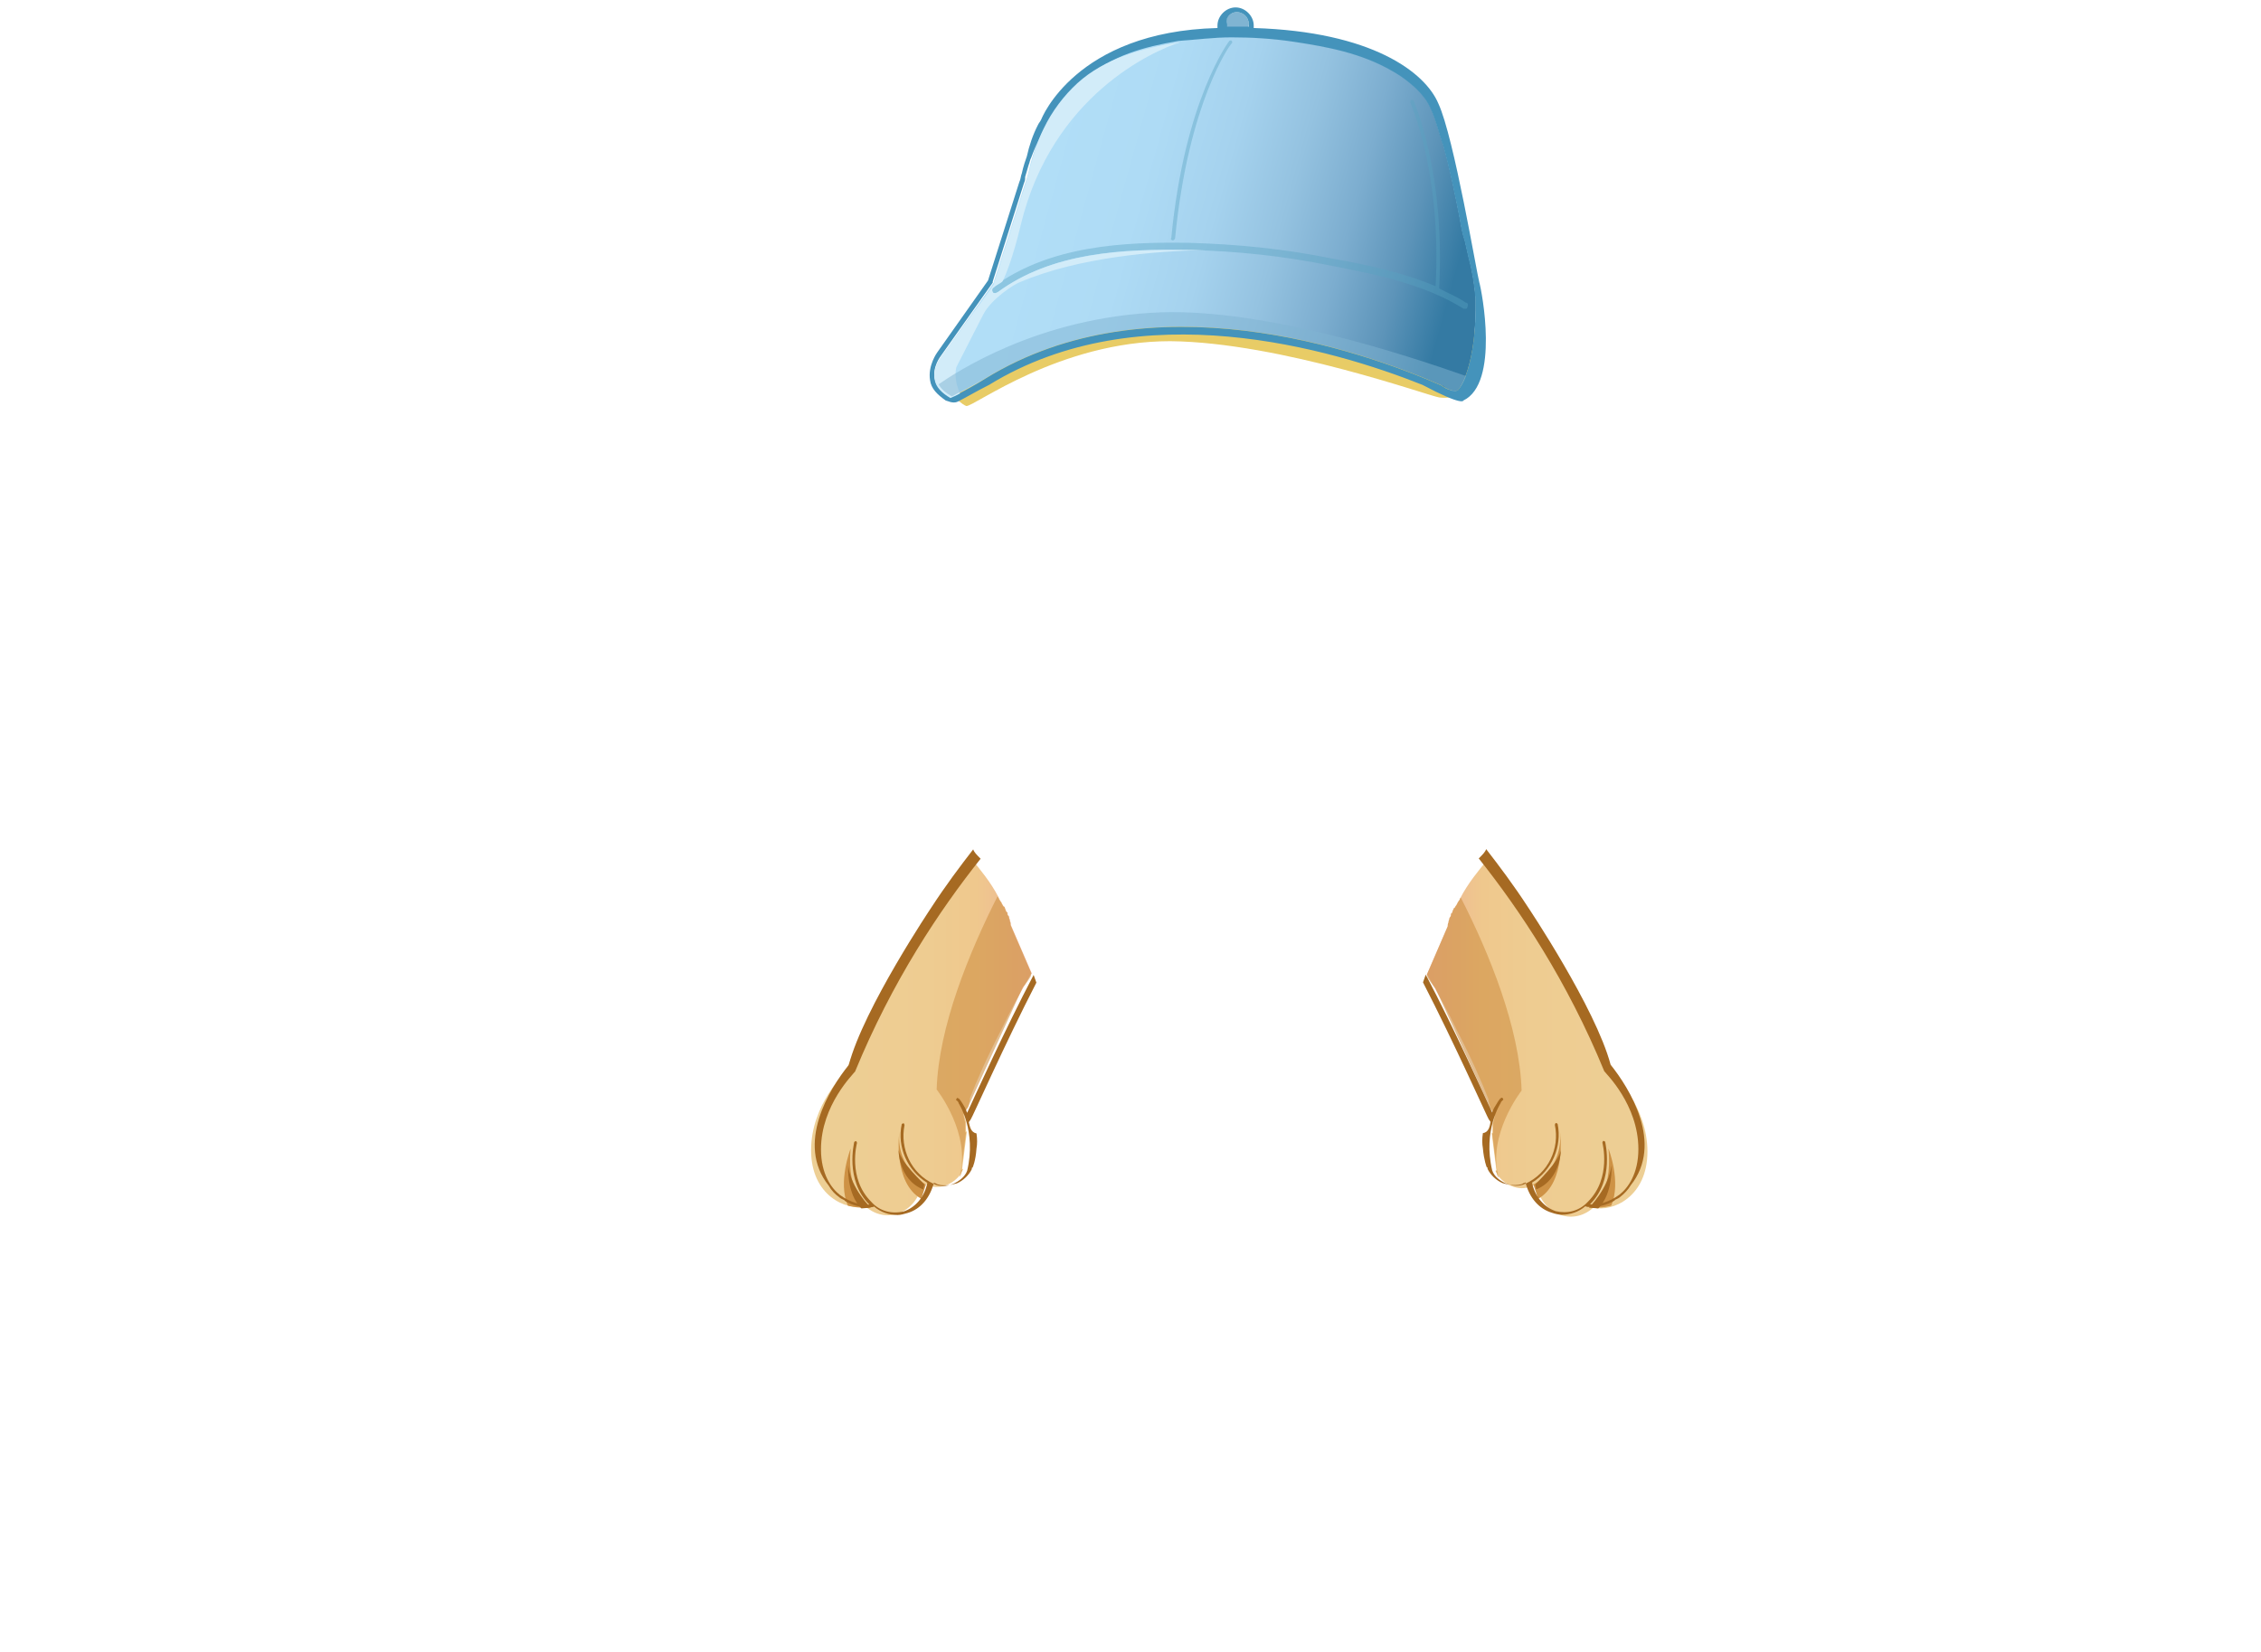 <?xml version="1.0" encoding="utf-8"?>
<!-- Generator: Adobe Illustrator 21.0.0, SVG Export Plug-In . SVG Version: 6.00 Build 0)  -->
<svg version="1.1" id="圖層_1" xmlns="http://www.w3.org/2000/svg" xmlns:xlink="http://www.w3.org/1999/xlink" x="0px" y="0px"
	 viewBox="0 0 822.9 601.4" style="enable-background:new 0 0 822.9 601.4;" xml:space="preserve">
<style type="text/css">
	.st0{fill:url(#SVGID_1_);}
	.st1{fill:#CE9245;}
	.st2{fill:#A66A22;}
	.st3{opacity:0.6;fill:#CE9245;enable-background:new    ;}
	.st4{fill:#AC6D21;}
	.st5{fill:url(#SVGID_2_);}
	.st6{fill:url(#SVGID_3_);}
	.st7{fill:url(#SVGID_4_);}
	.st8{fill:url(#SVGID_5_);}
	.st9{fill:url(#SVGID_6_);}
	.st10{opacity:0.6;fill:#D69644;enable-background:new    ;}
	.st11{fill:#070505;}
	.st12{fill:#22201E;}
	.st13{fill:url(#SVGID_7_);}
	.st14{fill:#DC827B;}
	.st15{fill:#9B2724;}
	.st16{fill:#8F2022;}
	.st17{fill:#C7812F;}
	.st18{fill:#DCB7A7;}
	.st19{fill:#FEF6F2;}
	.st20{fill:#E5BE51;}
	.st21{fill:#CF361C;}
	.st22{fill:#E9DED9;}
	.st23{fill:#FFFFFF;}
	.st24{fill:none;stroke:#DCB7A7;stroke-width:0.866;stroke-linecap:round;stroke-miterlimit:10;}
	.st25{fill:#9E9E9E;}
	.st26{fill:#E2DFDE;}
	.st27{fill:none;stroke:#9B2724;stroke-width:0.564;stroke-linecap:round;stroke-linejoin:round;stroke-miterlimit:10;}
	.st28{fill:url(#SVGID_8_);}
	.st29{fill:url(#SVGID_9_);}
	.st30{fill:#D69644;}
	.st31{fill:#D04B22;}
	.st32{fill:url(#SVGID_10_);}
	.st33{fill:url(#SVGID_11_);}
	.st34{fill:url(#SVGID_12_);}
	.st35{fill:url(#SVGID_13_);}
	.st36{fill:url(#SVGID_14_);}
	.st37{fill:url(#SVGID_15_);}
	.st38{fill:url(#SVGID_16_);}
	.st39{fill:#FBEEBA;}
	.st40{fill:#F3B699;}
	.st41{fill:#FCF0CA;}
	.st42{fill:none;stroke:#FCF0CA;stroke-width:0.587;stroke-miterlimit:10;}
	.st43{fill:url(#SVGID_17_);}
	.st44{fill:url(#SVGID_18_);}
	.st45{fill:url(#SVGID_19_);}
	.st46{fill:#EEE9E5;}
	.st47{fill:#323130;}
	.st48{fill:#181717;}
	.st49{fill:#A4A09F;}
	.st50{fill:#546B7F;}
	.st51{fill:#92A2AD;}
	.st52{opacity:0.6;fill:#A4A09F;enable-background:new    ;}
	.st53{fill:none;stroke:#A4A09F;stroke-width:0.618;stroke-linecap:round;stroke-miterlimit:10;}
	.st54{fill:#7B8C9F;}
	.st55{fill:#C1E0F6;}
	.st56{fill:url(#SVGID_20_);}
	.st57{opacity:0.6;}
	.st58{fill:#E2BF40;}
	.st59{fill:url(#SVGID_21_);}
	.st60{fill:url(#SVGID_22_);}
	.st61{fill:url(#SVGID_23_);}
	.st62{fill:url(#SVGID_24_);}
	.st63{fill:none;stroke:#FFFFFF;stroke-width:1.811;stroke-linecap:round;stroke-miterlimit:10;}
	.st64{opacity:0.6;fill:#E2BF40;enable-background:new    ;}
	.st65{fill:#3F210E;}
	.st66{opacity:0.35;fill:#FFFFFF;enable-background:new    ;}
	.st67{fill:url(#SVGID_25_);}
	.st68{fill:url(#SVGID_26_);}
	.st69{fill:url(#SVGID_27_);}
	.st70{opacity:0.8;}
	.st71{fill:url(#SVGID_28_);}
	.st72{fill:url(#SVGID_29_);}
	.st73{fill:#B62E22;}
	.st74{fill:#92622F;}
	.st75{fill:url(#SVGID_30_);}
	.st76{fill:#C5A27C;}
	.st77{opacity:0.8;fill:url(#SVGID_31_);enable-background:new    ;}
	.st78{fill:url(#SVGID_32_);}
	.st79{fill:#2B150B;}
	.st80{fill:#97654C;}
	.st81{opacity:0.4;fill:#3E210E;enable-background:new    ;}
	.st82{fill:url(#SVGID_33_);}
	.st83{opacity:0.35;fill:#DF9E83;enable-background:new    ;}
	.st84{fill:#DF9E83;}
	.st85{fill:#F6D4C7;}
	.st86{opacity:0.69;}
	.st87{fill:#CE5E39;}
	.st88{opacity:0.4;}
	.st89{fill:#3E210E;}
	.st90{fill:#DE805C;}
	.st91{fill:url(#SVGID_34_);stroke:#D78863;stroke-width:0.966;stroke-miterlimit:10;}
	.st92{fill:url(#SVGID_35_);}
	.st93{fill:#A66B23;}
	.st94{fill:url(#SVGID_36_);}
	.st95{fill:url(#SVGID_37_);}
	.st96{fill:url(#SVGID_38_);}
	.st97{fill:url(#SVGID_39_);}
	.st98{fill:#824323;}
	.st99{fill:url(#SVGID_40_);}
	.st100{fill:#E6A952;}
	.st101{fill:#BB7F37;}
	.st102{fill:url(#SVGID_41_);}
	.st103{fill:url(#SVGID_42_);}
	.st104{fill:url(#SVGID_43_);}
	.st105{fill:#EBA794;}
	.st106{fill:#40210F;}
	.st107{opacity:0.25;fill:#D69644;enable-background:new    ;}
	.st108{opacity:0.5;fill:#D69644;enable-background:new    ;}
	.st109{fill:#FBF4C3;}
	.st110{fill:#DEBD91;}
	.st111{fill:#D8C7A7;}
	.st112{fill:url(#SVGID_44_);}
	.st113{fill:#893827;}
	.st114{opacity:0.4;fill:#E2BF40;enable-background:new    ;}
	.st115{fill:#895424;}
	.st116{fill:#391E13;}
	.st117{fill:#D7B093;}
	.st118{fill:#EFD39D;}
	.st119{fill:#8C5924;}
	.st120{fill:#B55C4E;}
	.st121{fill:url(#SVGID_45_);}
	.st122{fill:url(#SVGID_46_);}
	.st123{fill:#E0917F;}
	.st124{fill:#AB948D;}
	.st125{fill:url(#SVGID_47_);}
	.st126{fill:url(#SVGID_48_);}
	.st127{opacity:0.6;fill:url(#SVGID_49_);enable-background:new    ;}
	.st128{fill:#CD9449;}
	.st129{fill:url(#SVGID_50_);}
	.st130{fill:url(#SVGID_51_);}
	.st131{fill:url(#SVGID_52_);}
	.st132{fill:url(#SVGID_53_);}
	.st133{fill:#842B20;}
	.st134{fill:url(#SVGID_54_);}
	.st135{fill:url(#SVGID_55_);}
	.st136{opacity:0.6;fill:#D2503A;enable-background:new    ;}
	.st137{fill:#DC7D67;}
	.st138{opacity:0.8;fill:#E2BF40;enable-background:new    ;}
	.st139{fill:url(#SVGID_56_);}
	.st140{opacity:0.4;fill:#59A4C1;enable-background:new    ;}
	.st141{fill:#80B4D2;}
	.st142{fill:#4493BB;}
	.st143{fill:#D2ECF9;}
	.st144{opacity:0.5;fill:#80B4D2;enable-background:new    ;}
</style>
<g>
	<g>
		
			<linearGradient id="SVGID_1_" gradientUnits="userSpaceOnUse" x1="3004.829" y1="-1247.639" x2="3086.053" y2="-1247.639" gradientTransform="matrix(-1 0 0 -1 3605.612 -870.091)">
			<stop  offset="0" style="stop-color:#EDCF95"/>
			<stop  offset="0.533" style="stop-color:#EECC91"/>
			<stop  offset="0.753" style="stop-color:#EFC88D"/>
			<stop  offset="1" style="stop-color:#EDB397"/>
		</linearGradient>
		<path class="st0" d="M519.3,354.8l7.6-17.6c0-0.3,0-1,0.3-1.4c0-0.3,0-0.3,0-0.3c0-0.3,0.3-0.7,0.3-1c0-0.3,0-0.3,0.3-0.7
			c0.3-0.3,0.3-0.7,0.3-1c0-0.3,0-0.3,0.3-0.3c0.3-0.7,0.3-1,0.7-1.7c0-0.3,0.3-0.3,0.3-0.3c0.3-0.3,0.3-0.7,0.7-1
			c0-0.3,0.3-0.3,0.3-0.7c0.3-0.3,0.3-0.7,0.7-1c0-0.3,0.3-0.3,0.3-0.7c2.8-5.5,6.9-10.4,9.7-13.8c0.3-0.3,0.3-0.3,0.3-0.3
			c15.2,19,32.2,45,45.7,77.8c0,0,12.5,11.8,12.5,28.4c0,16.6-12.8,22.1-19.7,20.4l0,0c-7.6,6.9-18.7,2.4-20.8-8.3v-0.3
			c-0.3,0.3-1,0.7-1.7,0.7c-4.5,2.4-10.7-0.7-12.8-4.8l0,0l0,0c0-0.3-0.3-0.3-0.3-0.7l0.3-0.3l-1.7-13.5h0.3v-3.5l0.7-2.4
			c-0.3-0.7-0.7-1.4-0.7-2.1l-0.7-1l-0.7-2.4v-0.7c-2.4-6.2-6.2-14.9-11.4-24.9c-3.1-6.6-6.9-13.5-10.7-20.1L519.3,354.8z"/>
	</g>
	<path class="st1" d="M567.8,412.2c0,0,2.4,18.3-8,24.2l-1.7-5.2C558.1,431.2,568.8,425.7,567.8,412.2z"/>
	<path class="st1" d="M585.4,418.1c0,0,4.8,12.1,1,20.8c0,0-3.1,1-8,0.7C578.8,439.9,587.1,435.7,585.4,418.1z"/>
	<path class="st2" d="M568.1,418.1c0,0,0.3,11.1-9,14.9l-0.3-1.7C558.4,431.2,568.1,422.6,568.1,418.1z"/>
	<path class="st2" d="M586.5,424.3c0,0,0.7,10-4.8,15.6l-3.5-0.3C578.2,439.9,585.4,432.6,586.5,424.3z"/>
	<path class="st3" d="M519.3,354.8l7.6-17.6c0-0.3,0-1,0.3-1.4c0-0.3,0-0.3,0-0.3c0-0.3,0.3-0.7,0.3-1c0-0.3,0-0.3,0.3-0.7
		c0.3-0.3,0.3-0.7,0.3-1c0-0.3,0-0.3,0.3-0.3c0.3-0.7,0.3-1,0.7-1.7c0-0.3,0.3-0.3,0.3-0.3c0.3-0.3,0.3-0.7,0.7-1
		c0-0.3,0.3-0.3,0.3-0.7c0.3-0.3,0.3-0.7,0.7-1c0-0.3,0.3-0.3,0.3-0.7c0,0,0-0.3,0.3-0.3c10.4,20.4,21.4,47.4,22.1,70.2
		c0,0-12.8,16.3-8.3,31.8c-0.3-0.3-0.7-1-0.7-1.7l0,0l0,0c0-0.3-0.3-0.3-0.3-0.7l0.3-0.3l-1.7-13.5h0.3v-3.5l0.7-3.1l-1.7-2.4
		l-1-2.4l-19-41.5c0,0-1-1-2.8-3.8L519.3,354.8z"/>
	<g>
		<path class="st2" d="M542.5,408.4l-0.7-1l0,0c-0.3-0.3-12.5-27.7-23.9-49.8l1-2.8l0,0c10.4,19.7,21.8,45,24.2,50.2
			c0.3-1,0.7-1.7,0.7-1.7l0,0c1-1.7,2.1-3.5,2.4-3.5c0.3-0.3,0.7-0.3,0.7,0c0.3,0.3,0.3,0.7,0,0.7c-0.3,0.3-0.7,0.7-0.7,1
			c0,0-6.6,10-3.1,24.6l0,0c0.7,2.1,2.8,3.8,5.2,4.8c2.4,1,4.8,1,6.9,0c8.3-3.8,12.5-12.8,10.7-21.4c0-0.3,0.3-0.7,0.3-0.7
			c0.3,0,0.7,0.3,0.7,0.3c1.7,8.3-2.1,17-9.3,21.4c1,5.2,4.5,9,8.6,10.4c4.2,1,8.6,0,11.8-3.5c8.6-8.6,5.2-21.4,5.2-21.4
			c0-0.3,0.3-0.7,0.3-0.7c0.3,0,0.7,0.3,0.7,0.3c0,0.3,3.5,13.8-5.5,22.8l0,0c2.8,0.3,6.9-0.7,10.7-3.5c3.1-2.4,6.9-7.6,6.9-16.6
			c0-16.3-12.1-27.7-12.1-28l-0.3-0.3c-13.5-32.9-30.8-58.8-45.7-77.5l0.3-0.3c1-1,2.1-2.1,2.4-3.1l0,0c4.8,6.2,10,13.1,15.2,21.1
			l0,0c0,0,24.6,36.7,30.1,57.4c6.9,8.6,19.4,28.7,7.3,43.9c-1,1.7-2.4,3.1-3.8,4.2c-0.3,0.3-1,0.7-1.7,1c-0.3,0-0.3,0.3-0.3,0.3
			l0,0c-2.8,1.7-5.9,2.4-8.6,2.4c-0.7,0-1.7,0-2.1-0.3c-2.4,2.1-5.5,3.1-8.6,3.1c-1,0-2.4-0.3-3.5-0.7c-4.8-1.4-8.3-5.5-9.7-11.1
			c-0.3,0.3-0.7,0.3-0.7,0.3c-1,0.7-2.4,0.7-3.8,0.7s-2.4-0.3-3.8-0.7c-2.4-1-4.5-3.1-5.5-5.2l0,0c0,0,0,0,0-0.3s-0.3-0.3-0.3-0.3
			l0,0c0,0-1-2.4-1.4-6.9c-0.3-1.7-0.3-3.5,0-5.5C541.8,412.2,542.2,410.1,542.5,408.4z"/>
	</g>
</g>
<g>
	<g>
		
			<linearGradient id="SVGID_2_" gradientUnits="userSpaceOnUse" x1="2782.062" y1="-1247.639" x2="2863.285" y2="-1247.639" gradientTransform="matrix(1 0 0 -1 -2487.712 -870.091)">
			<stop  offset="0" style="stop-color:#EDCF95"/>
			<stop  offset="0.533" style="stop-color:#EECC91"/>
			<stop  offset="0.753" style="stop-color:#EFC88D"/>
			<stop  offset="1" style="stop-color:#EDB397"/>
		</linearGradient>
		<path class="st5" d="M375.1,354.8c-3.8,6.6-7.6,13.5-10.7,20.1c-5.2,10-9,18.7-11.4,24.9v0.7l-0.7,2.4l-0.7,1
			c0,0.7-0.3,1.4-0.7,2.1l0.7,2.4v3.5h0.3l-1.7,13.5l0.3,0.3c0,0.3-0.3,0.3-0.3,0.7l0,0l0,0c-2.1,4.2-8.3,7.3-12.8,4.8
			c-0.7,0-1.4-0.3-1.7-0.7v0.3c-2.1,10.7-13.1,15.2-20.8,8.3l0,0c-6.9,1.7-19.7-3.8-19.7-20.4c0-16.6,12.5-28.4,12.5-28.4
			c13.5-32.9,30.4-58.8,45.7-77.8c0,0,0,0,0.3,0.3c2.8,3.5,6.9,8.3,9.7,13.8c0,0.3,0.3,0.3,0.3,0.7c0.3,0.3,0.3,0.7,0.7,1
			c0,0.3,0.3,0.3,0.3,0.7c0.3,0.3,0.3,0.7,0.7,1c0,0,0.3,0,0.3,0.3c0.3,0.7,0.3,1,0.7,1.7c0.3,0,0.3,0,0.3,0.3c0,0.3,0,0.7,0.3,1
			c0.3,0.3,0.3,0.3,0.3,0.7c0,0.3,0.3,0.7,0.3,1c0,0,0,0,0,0.3c0.3,0.3,0.3,1,0.3,1.4l7.6,17.6L375.1,354.8z"/>
	</g>
	<path class="st1" d="M337,431.2l-1.7,5.2c-10.4-5.9-8-24.2-8-24.2C326.3,425.7,337,431.2,337,431.2z"/>
	<path class="st1" d="M316.6,439.6c-4.8,0.3-8-0.7-8-0.7c-3.8-8.6,1-20.8,1-20.8C308,435.7,316.3,439.9,316.6,439.6z"/>
	<path class="st2" d="M336.4,431.2L336,433c-9.3-3.8-9-14.9-9-14.9C327,422.6,336.7,431.2,336.4,431.2z"/>
	<path class="st2" d="M317,439.6l-3.5,0.3c-5.5-5.5-4.8-15.6-4.8-15.6C309.7,432.6,317,439.9,317,439.6z"/>
	<path class="st3" d="M375.1,355.5c-1.7,2.8-2.8,3.8-2.8,3.8l-19,41.5l-1,2.4l-1.7,2.4l0.7,3.1v3.5h0.3l-1.7,13.5l0.3,0.3
		c0,0.3-0.3,0.3-0.3,0.7l0,0l0,0c0,0.7-0.3,1.4-0.7,1.7c4.5-15.6-8.3-31.8-8.3-31.8c0.7-22.8,11.8-49.8,22.1-70.2
		c0.3,0,0.3,0.3,0.3,0.3c0,0.3,0.3,0.3,0.3,0.7c0.3,0.3,0.3,0.7,0.7,1c0,0.3,0.3,0.3,0.3,0.7c0.3,0.3,0.3,0.7,0.7,1
		c0,0,0.3,0,0.3,0.3c0.3,0.7,0.3,1,0.7,1.7c0.3,0,0.3,0,0.3,0.3c0,0.3,0,0.7,0.3,1c0.3,0.3,0.3,0.3,0.3,0.7c0,0.3,0.3,0.7,0.3,1
		c0,0,0,0,0,0.3c0.3,0.3,0.3,1,0.3,1.4l7.6,17.6L375.1,355.5z"/>
	<g>
		<path class="st2" d="M355.4,412.6c0.3,2.1,0.3,3.8,0,5.5c-0.3,4.5-1.4,6.9-1.4,6.9l0,0c0,0-0.3,0-0.3,0.3s0,0.3,0,0.3l0,0
			c-1,2.1-3.1,4.2-5.5,5.2c-1.4,0.3-2.4,0.7-3.8,0.7s-2.8,0-3.8-0.7c0,0-0.3,0-0.7-0.3c-1.4,5.5-4.8,9.7-9.7,11.1
			c-1,0.3-2.4,0.7-3.5,0.7c-3.1,0-6.2-1-8.6-3.1c-0.3,0.3-1.4,0.3-2.1,0.3c-2.8,0-5.9-0.7-8.6-2.4l0,0c0,0,0-0.3-0.3-0.3
			c-0.7-0.3-1.4-0.7-1.7-1c-1.4-1-2.8-2.4-3.8-4.2c-12.1-15.2,0.3-35.3,7.3-43.9c5.5-20.8,30.1-57.4,30.1-57.4l0,0
			c5.2-8,10.4-14.9,15.2-21.1l0,0c0.3,1,1.4,2.1,2.4,3.1l0.3,0.3c-14.9,18.7-32.2,44.6-45.7,77.5l-0.3,0.3c0,0.3-12.1,11.8-12.1,28
			c0,9,3.8,14.2,6.9,16.6c3.8,2.8,8,3.8,10.7,3.5l0,0c-9-9-5.5-22.5-5.5-22.8c0,0,0.3-0.3,0.7-0.3c0,0,0.3,0.3,0.3,0.7
			c0,0-3.5,12.8,5.2,21.4c3.1,3.5,7.6,4.5,11.8,3.5c4.2-1.4,7.6-5.2,8.6-10.4c-7.3-4.5-11.1-13.1-9.3-21.4c0,0,0.3-0.3,0.7-0.3
			c0,0,0.3,0.3,0.3,0.7c-1.7,8.6,2.4,17.6,10.7,21.4c2.1,1,4.5,1,6.9,0c2.4-1,4.5-2.8,5.2-4.8l0,0c3.5-14.5-3.1-24.6-3.1-24.6
			c0-0.3-0.3-0.7-0.7-1c-0.3,0-0.3-0.3,0-0.7c0-0.3,0.3-0.3,0.7,0c0.3,0,1.4,1.7,2.4,3.5l0,0c0,0,0.3,0.7,0.7,1.7
			c2.4-5.2,13.8-30.4,24.2-50.2l0,0l1,2.8c-11.4,22.1-23.5,49.5-23.9,49.8l0,0l-0.7,1C353,410.1,353.3,412.2,355.4,412.6z"/>
	</g>
</g>
<g>
	<path class="st138" d="M340.7,138.2c0,0,8.3,8.7,11,9.6c2.6,0.4,33.8-23.6,74.2-23.6c40.4,0.4,94.5,20.1,98,20.5s23.3,1.3,9.2-35.4
		L383.7,93.6L364,120.7L340.7,138.2z"/>
	<linearGradient id="SVGID_3_" gradientUnits="userSpaceOnUse" x1="376.965" y1="70.252" x2="526.513" y2="111.644">
		<stop  offset="0" style="stop-color:#B1DEF7"/>
		<stop  offset="0.235" style="stop-color:#AEDBF5"/>
		<stop  offset="0.416" style="stop-color:#A5D2EE"/>
		<stop  offset="0.578" style="stop-color:#94C2E0"/>
		<stop  offset="0.73" style="stop-color:#7CADCF"/>
		<stop  offset="0.873" style="stop-color:#5D94B9"/>
		<stop  offset="1" style="stop-color:#347AA3"/>
	</linearGradient>
	<path class="st6" d="M530.5,142.1c-1.3,0.4-2.6,0-4.4-0.9c-0.4-0.4-0.9-0.4-1.3-0.9c-29.9-13.1-106.3-39.4-166.1-2.6
		c-4.8,3.1-10.5,5.7-12.3,6.6c-3.1-1.7-5.3-3.9-5.7-6.6c-0.9-4.4,2.2-8.3,2.2-8.3l18.9-26.7c0,0,0,0,0-0.4l11.4-35.9
		c0.9-2.2,1.3-4.4,1.8-6.6c1.3-4.4,2.6-9.2,4.8-13.6c3.1-6.1,7.5-11.8,12.3-16.6c10.1-9.2,23.7-12.7,36.9-14.9
		c6.2-0.4,12.7-1.3,19.3-1.3c7,0,14.9,0.4,23.3,1.7c11,1.7,23.7,3.9,35.1,10.5c4,2.2,9.2,6.1,12.3,10.5c2.6,3.9,4,9.2,5.3,13.6
		c0.4,0.9,0.4,1.7,0.9,2.6c2.6,9.2,4.4,18.4,6.2,27.5c0.4,2.6,0.9,5.2,1.8,7.9c0.4,1.7,0.9,3.9,1.3,5.7c1.3,4.8,2.2,10.1,2.6,15.3
		C537.5,132.9,531.3,141.7,530.5,142.1z"/>
	<path class="st140" d="M426.8,87.5L426.8,87.5c0.4,0,0.9-0.4,0.9-0.9c4.8-49.4,20.2-70.8,20.6-70.8c0.4-0.4,0-0.9,0-0.9
		c-0.4-0.4-0.9,0-0.9,0s-16.3,21.4-21.1,71.7C425.9,87,426.4,87.5,426.8,87.5z"/>
	<path class="st141" d="M450.1,4.4c2.2,0,4.4,1.7,4.4,4.4c0,0.9-0.4,2.2-1.3,2.6c-1.8,0-3.5,0-4.8,0c-0.4,0-0.9,0-1.3,0
		c-0.9-0.9-0.9-1.7-0.9-2.6C445.7,6.6,447.9,4.4,450.1,4.4z"/>
	<path class="st142" d="M538.4,102.8c-0.9-3.1-9.2-52.9-14.9-65.1c-4.8-11.4-24.2-26.2-67.2-27.5c0-0.4,0-0.9,0-0.9
		c0-3.5-3.1-6.6-6.6-6.6c-3.5,0-6.6,3.1-6.6,6.6c0,0.4,0,0.9,0,0.9c-51.8,1.3-64.1,33.2-64.1,33.2l0,0c-0.4,0.9-0.9,1.3-1.3,2.2
		c-1.8,3.5-3.1,7.4-4,11.4c-1.3,3.5-1.8,6.1-1.8,6.1c-0.4,0.9-0.4,2.2-0.9,3.1l-11.4,35.9l-18.5,26.2c0,0-3.5,4.8-2.6,10.1
		c0.4,3.1,2.6,5.2,5.7,7.4c0.4,0,2.6,1.3,4.4,0.4l0,0c2.6-1.3,7-3.9,11.4-6.1c54.9-33.7,124.8-13.1,157.7,0
		c14.9,7.9,14.9,5.7,14.9,5.7C545.8,139.5,539.3,105.8,538.4,102.8z M450.1,4.4c2.2,0,4.4,1.7,4.4,4.4c0,0.4,0,0.4,0,0.9
		c-2.6,0-5.3,0-7.9,0c0-0.4,0-0.4,0-0.9C445.7,6.6,447.9,4.4,450.1,4.4z M530.5,142.1c-0.9,0.4-2.2,0-3.5-0.4l-0.9-0.4
		c-0.4-0.4-0.9-0.4-1.3-0.9c-29.9-13.1-106.3-39.4-166.1-2.6c-3.5,2.2-7.5,4.4-10.1,5.7c-1.8,0.9-3.1,0.4-4,0c0,0-0.4,0-0.4-0.4l0,0
		l0,0c-2.2-1.7-3.5-3.5-4-5.2c-0.9-4.4,2.2-8.3,2.2-8.3l18.9-26.7c0,0,0,0,0-0.4l11.4-35.9c0.4-0.9,0.4-1.3,0.4-2.2l0,0
		c0.4-1.3,0.9-3.1,1.3-4.4c0.4-0.9,0.4-1.7,0.9-2.6c4-10.9,10.5-21,19.8-28.9c9.7-8.3,21.1-11.4,33.8-13.6
		c6.2-0.4,12.7-1.3,19.3-1.3c7,0,14.9,0.4,23.3,1.7c11,1.7,23.7,3.9,35.1,10.5c4,2.2,9.2,6.1,12.3,10.5c2.6,3.9,4,9.2,5.3,13.6
		c0.4,0.9,0.4,1.7,0.9,2.6c2.6,9.2,4.4,18.4,6.2,27.5c0.4,2.6,0.9,5.2,1.8,7.9c0.4,1.7,0.9,3.9,1.3,5.7c1.3,4.8,2.2,10.1,2.6,15.3
		C537.5,132.9,531.3,141.7,530.5,142.1z"/>
	<path class="st140" d="M533.5,110.2c-3.1-2.2-6.6-3.5-9.7-5.2c2.2-42.8-9.2-67.8-9.2-68.2c0-0.4-0.4-0.4-0.9-0.4
		c-0.4,0-0.4,0.4-0.4,0.9s11.4,24.9,9.2,66.9c-12.3-5.2-25.5-7.9-37.8-10.1c-17.1-3.5-34.3-5.2-51.8-5.7c-23.7-0.4-51,0.9-71.6,16.2
		c-0.4,0.4-0.4,0.9-0.4,1.7c0.4,0.4,0.9,0.4,1.8,0.4c19.8-14.9,45.7-16.2,70.3-15.7c17.1,0.4,34.3,2.2,51.4,5.7
		c15.8,3.1,33.8,6.6,48.3,15.7h0.4c0.4,0,0.9,0,0.9-0.4C534.4,111.1,534.4,110.2,533.5,110.2z"/>
	<path class="st143" d="M357.8,114.6c3.1-6.1,11.9-11.4,13.2-11.8c21.5-9.2,49.6-11.4,67.7-11.8c-1.8,0-4,0-5.7,0
		c-24.6-0.4-50.1,0.9-69.8,15.3l-0.9,0.4c-0.4,0-0.9,0-0.9-0.4c-0.4-0.4-0.4-1.3,0.4-1.7c0.9-0.9,2.2-1.3,3.1-2.2
		c3.5-7,6.6-20.5,6.6-20.5c11.4-47.2,48.3-63.4,58-66.5H429c-13.2,2.2-26.8,5.7-36.9,14.9c-4.8,4.4-9.2,10.1-12.3,16.6
		c-2.2,4.4-3.5,9.2-4.8,13.6c-0.4,2.2-1.3,4.4-1.8,6.6l-11.4,35.9c0,0,0,0,0,0.4l-1.8,2.6l-17.6,24c0,0-3.1,3.9-2.2,8.3
		c0.4,2.6,2.6,4.8,5.7,6.6c0.9-0.4,2.2-0.9,3.5-1.7c-2.6-5.7-1.3-9.6-1.3-9.6L357.8,114.6z"/>
	<path class="st144" d="M422.4,113.7c-44.8,1.7-75.1,22.3-80.8,26.2c0.9,1.7,2.6,3.1,4.8,4.4c1.8-0.9,7.5-3.9,12.3-6.6
		c59.7-36.7,136.2-10.5,166.1,2.6c0.4,0,0.9,0.4,1.3,0.9c1.8,0.9,3.1,1.7,4.4,0.9c0.4-0.4,1.8-1.7,3.1-5.2
		C511.1,129,460.6,112.4,422.4,113.7z"/>
</g>
</svg>

